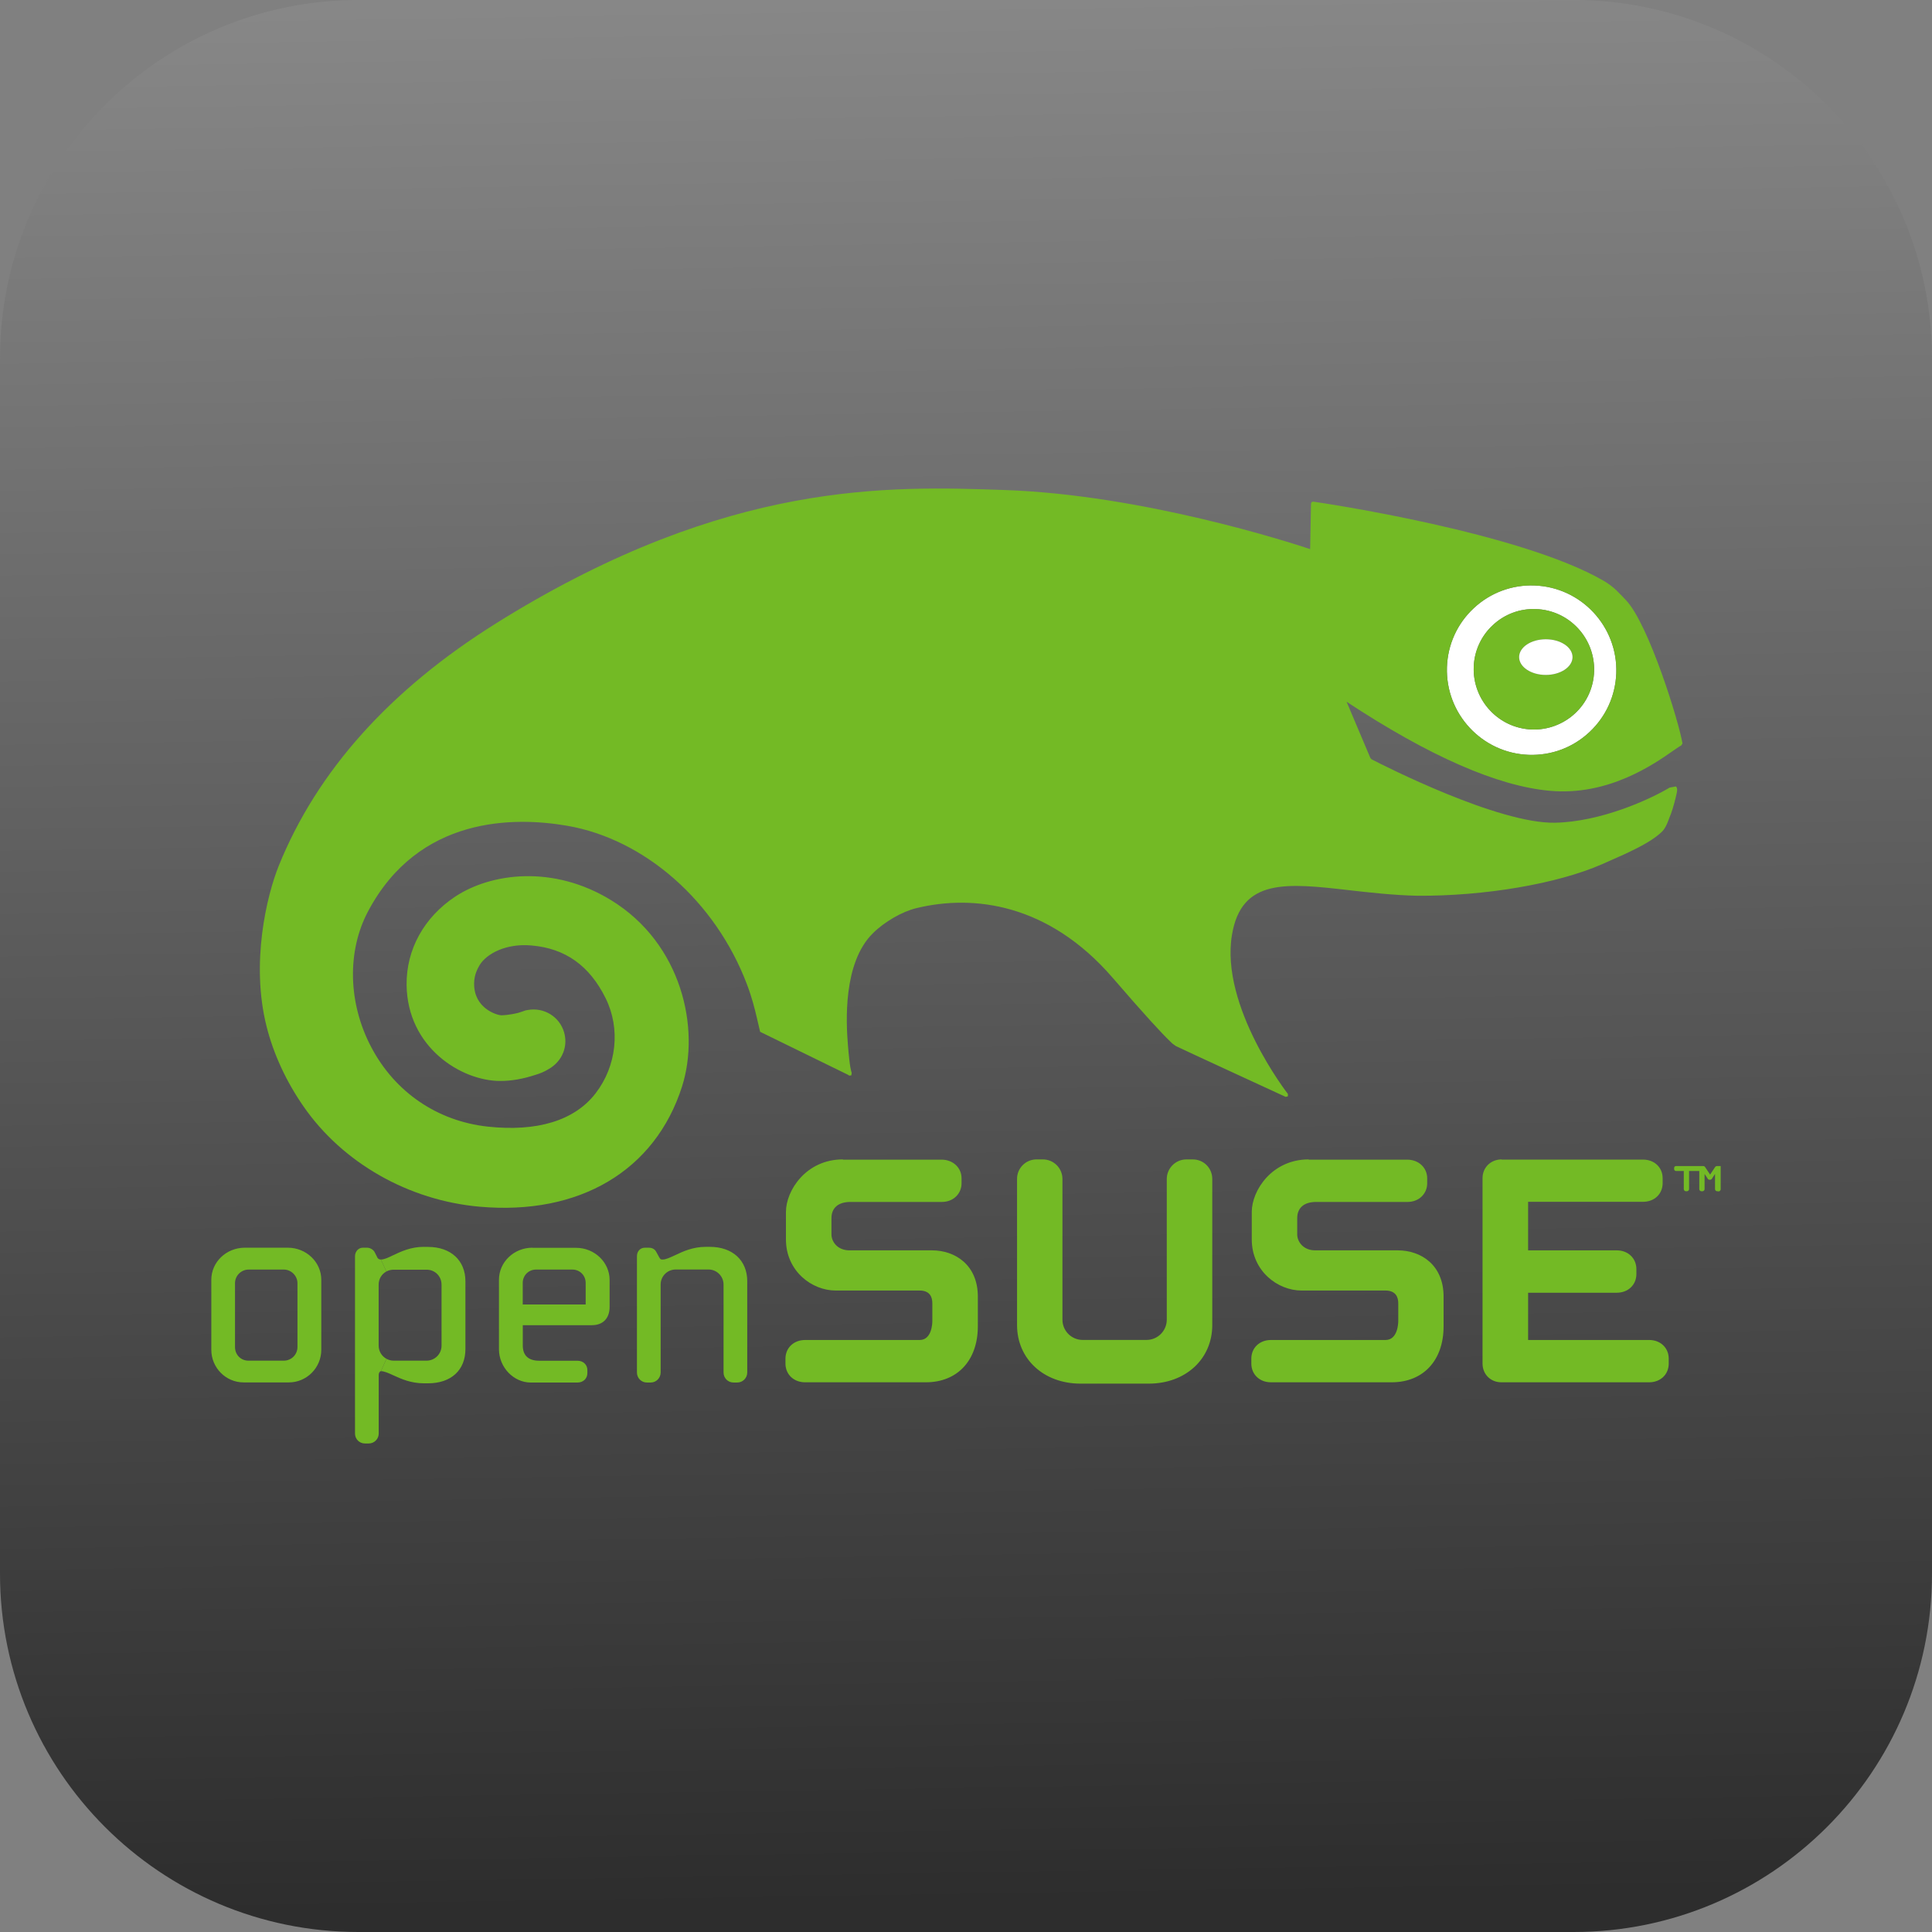 <?xml version="1.0" encoding="UTF-8" standalone="no"?>
<!DOCTYPE svg PUBLIC "-//W3C//DTD SVG 1.1//EN" "http://www.w3.org/Graphics/SVG/1.1/DTD/svg11.dtd">
<!-- Created with Vectornator (http://vectornator.io/) -->
<svg height="100%" stroke-miterlimit="10" style="fill-rule:nonzero;clip-rule:evenodd;stroke-linecap:round;stroke-linejoin:round;" version="1.1" viewBox="0 0 512 512" width="100%" xml:space="preserve" xmlns="http://www.w3.org/2000/svg" xmlns:vectornator="http://vectornator.io" xmlns:xlink="http://www.w3.org/1999/xlink">
<rect x="0" y="0" width="512" height="512" fill="#808080" stroke="none"/>
<defs>
<linearGradient gradientTransform="matrix(1 0 0 1 0 0)" gradientUnits="userSpaceOnUse" id="LinearGradient" x1="246.99" x2="254.91" y1="-0.49" y2="505.165">
<stop offset="0.001" stop-color="#878787"/>
<stop offset="0.999" stop-color="#2d2d2d"/>
</linearGradient>
</defs>
<g id="Ebene-1" vectornator:layerName="Ebene 1">
<path d="M2.84217e-14 95C2.84217e-14 42.533 42.533 0 95 0L417 0C469.467 0 512 42.533 512 95L512 417C512 469.467 469.467 512 417 512L95 512C42.533 512 2.84217e-14 469.467 2.84217e-14 417L2.84217e-14 95Z" fill="url(#LinearGradient)" fill-rule="nonzero" opacity="1" stroke="none" vectornator:layerName="Rechteck 1"/>
<g opacity="1" vectornator:layerName="opensuse.svg">
<path d="M451.731 315.129C451.731 315.433 451.473 315.694 451.153 315.694L450.895 315.694C450.585 315.69 450.334 315.439 450.33 315.129L450.33 310.332L447.623 310.332L447.623 315.129C447.623 315.433 447.349 315.694 447.027 315.694L446.789 315.694C446.478 315.691 446.227 315.44 446.222 315.129L446.222 310.332L444.193 310.332C444.051 310.336 443.913 310.282 443.813 310.181C443.712 310.08 443.657 309.943 443.662 309.8L443.662 309.527C443.662 309.205 443.903 309.011 444.193 309.011L451.295 309.011C451.568 309.011 451.762 309.111 451.858 309.269L453.195 311.282L454.531 309.269C454.644 309.124 454.805 309.011 455.097 309.011L456 309.011L456 315.179C456 315.47 455.726 315.744 455.404 315.744L455.324 315.697L455.066 315.697C454.756 315.693 454.505 315.442 454.501 315.132L454.501 311.106L453.615 312.459C453.506 312.586 453.346 312.657 453.179 312.652L453.081 312.652C452.918 312.652 452.725 312.588 452.631 312.459L451.728 311.106L451.731 315.129ZM442.229 360.056L442.229 361.362C442.229 364.227 440.053 366.322 437.042 366.322L397.865 366.322C395.013 366.322 392.889 364.18 392.889 361.362L392.889 312.214C392.889 309.38 395.094 307.254 397.96 307.254L397.976 307.303L435.416 307.303C438.427 307.303 440.617 309.38 440.617 312.245L440.617 313.551C440.617 316.415 438.427 318.493 435.416 318.493L404.966 318.493L404.966 331.357L428.461 331.357C431.472 331.357 433.66 333.47 433.66 336.335L433.66 337.625C433.66 340.507 431.472 342.583 428.461 342.583L404.966 342.583L404.966 355.109L437.044 355.109C440.071 355.113 442.229 357.222 442.229 360.056Z" fill="#73ba25" fill-rule="nonzero" opacity="1" stroke="none" vectornator:layerName="path"/>
<path d="M406.657 155.162C419.039 155.598 428.752 166.031 428.332 178.4C428.105 184.39 425.596 189.93 421.214 194.02C416.833 198.126 411.132 200.25 405.111 200.041C392.743 199.591 383.052 189.171 383.454 176.804C383.664 170.814 386.173 165.258 390.572 161.168C394.915 157.096 400.708 154.933 406.657 155.162ZM422.454 177.931C422.746 169.121 415.85 161.716 407.045 161.41C402.815 161.234 398.692 162.772 395.611 165.675C392.5 168.549 390.678 172.554 390.553 176.786C390.261 185.595 397.156 193 405.949 193.324C410.187 193.472 414.311 191.932 417.414 189.041C420.513 186.162 422.329 182.16 422.454 177.931Z" fill="#ffffff" fill-rule="nonzero" opacity="1" stroke="none" vectornator:layerName="path"/>
<path d="M407.045 161.41C415.854 161.714 422.746 169.121 422.454 177.931C422.329 182.16 420.513 186.162 417.414 189.041C414.311 191.932 410.187 193.472 405.949 193.324C397.156 193.002 390.264 185.595 390.553 176.786C390.677 172.554 392.5 168.549 395.611 165.675C398.692 162.772 402.815 161.234 407.045 161.41ZM416.738 174.147C416.738 171.522 413.564 169.414 409.652 169.414C405.741 169.414 402.583 171.524 402.583 174.147C402.583 176.74 405.739 178.867 409.652 178.867C413.565 178.865 416.738 176.74 416.738 174.147Z" fill="#73ba25" fill-rule="nonzero" opacity="1" stroke="none" vectornator:layerName="path"/>
<path d="M409.652 169.413C413.567 169.413 416.738 171.522 416.738 174.145C416.738 176.738 413.564 178.865 409.652 178.865C405.741 178.865 402.583 176.74 402.583 174.145C402.583 171.522 405.739 169.413 409.652 169.413Z" fill="#ffffff" fill-rule="nonzero" opacity="1" stroke="none" vectornator:layerName="path"/>
<path d="M382.567 343.615L382.567 351.489C382.567 360.51 377.189 366.322 368.799 366.322L336.802 366.322C333.791 366.322 331.616 364.211 331.616 361.362L331.616 360.056C331.616 357.204 333.791 355.113 336.802 355.113L367.158 355.113C370.459 355.113 370.554 350.588 370.554 350.09L370.554 345.37C370.554 343.824 369.942 342.005 367.158 342.005L344.918 342.005C338.588 342.005 331.732 336.82 331.732 328.462L331.732 321.169C331.732 315.469 337.11 307.254 346.802 307.254L346.802 307.319L372.923 307.319C375.967 307.319 378.221 309.461 378.221 312.262L378.221 313.567C378.221 316.403 375.981 318.527 373.034 318.527L348.783 318.527C345.596 318.527 343.777 320.09 343.777 322.826L343.777 327.158C343.777 328.929 345.258 331.357 348.561 331.357L370.461 331.357C376.496 331.361 382.567 335.161 382.567 343.615ZM316.078 307.254C318.994 307.254 321.265 309.541 321.265 312.454L321.265 351.148C321.265 360.151 314.194 366.675 304.437 366.675L286.355 366.675C276.595 366.675 269.529 360.151 269.529 351.148L269.529 312.454C269.516 311.074 270.058 309.746 271.033 308.769C272.008 307.791 273.334 307.246 274.714 307.254L276.358 307.254C277.738 307.251 279.063 307.797 280.039 308.773C281.015 309.749 281.562 311.074 281.558 312.454L281.558 349.718C281.558 352.697 283.957 355.096 286.92 355.096L303.844 355.096C306.791 355.096 309.207 352.697 309.207 349.718L309.207 312.456C309.212 309.586 311.537 307.261 314.406 307.256L314.44 307.256L316.078 307.254ZM259.138 343.615L259.138 351.489C259.138 360.51 253.729 366.322 245.37 366.322L213.357 366.322C210.329 366.322 208.156 364.211 208.156 361.362L208.156 360.056C208.156 357.204 210.346 355.113 213.357 355.113L243.711 355.113C246.996 355.113 247.077 350.588 247.077 350.09L247.077 345.37C247.077 343.824 246.498 342.005 243.711 342.005L221.473 342.005C215.112 342.005 208.284 336.82 208.284 328.462L208.284 321.169C208.284 315.469 213.647 307.254 223.357 307.254L223.389 307.319L249.524 307.319C252.552 307.319 254.822 309.461 254.822 312.262L254.822 313.567C254.822 316.403 252.582 318.527 249.621 318.527L225.37 318.527C222.165 318.527 220.346 320.09 220.346 322.826L220.346 327.158C220.346 328.929 221.827 331.357 225.128 331.357L247.012 331.357C253.051 331.361 259.138 335.161 259.138 343.615Z" fill="#73ba25" fill-rule="nonzero" opacity="1" stroke="none" vectornator:layerName="path"/>
<path d="M442.472 208.72L444.116 208.414C444.565 208.769 444.501 209.493 444.356 210.137C444.052 211.635 443.324 214.356 442.826 215.645L442.407 216.707C441.829 218.284 441.246 219.783 440.137 220.685C437.079 223.469 432.184 225.693 424.519 229.042C412.667 234.227 393.456 237.496 375.614 237.384C369.219 237.239 363.036 236.53 357.609 235.918C340.992 234.018 328.98 232.665 326.482 247.77C323.326 266.707 341.137 289.702 341.314 289.91L341.297 290.54L340.719 290.684C340.719 290.684 312.329 277.609 311.635 277.224L310.732 276.581L310.007 275.887C307.865 273.828 303.566 269.206 294.838 259.09C277.914 239.527 258.107 236.949 242.841 240.67C239.122 241.556 234.387 244.277 231.312 247.337C223.342 255.195 224.242 271.024 224.695 276.789C225.226 283.311 225.565 283.796 225.709 284.325L225.611 284.984L225.048 285.048L224.726 284.823L201.441 273.438L200.555 269.639C199.959 267.126 199.267 264.342 197.946 260.847C189.621 238.897 170.909 222.392 150.298 218.833C136.368 216.435 110.974 216.161 97.526 241.54C91.908 252.136 92.246 265.934 98.414 277.562C104.692 289.464 115.918 297.095 129.203 298.56C142.375 299.995 152.277 296.95 157.832 289.751C163.436 282.488 164.483 272.602 160.505 264.551C156.24 255.905 149.798 251.313 140.843 250.559C134.034 249.947 128.976 252.781 127.156 255.68C126.625 256.585 125.658 258.259 125.644 260.64L125.644 260.722C125.644 267.21 131.584 268.982 132.792 269.065C133.162 269.065 134.95 269.016 137.319 268.42L138.462 268.052L139.249 267.776L139.829 267.665C144.145 266.876 148.299 269.42 149.507 273.623C149.716 274.395 149.829 275.169 149.829 275.939C149.829 278.725 148.412 281.319 146.061 282.895L146.157 282.862L145.9 283.007L145.515 283.247C144.273 284.036 143.132 284.472 141.924 284.841C138.542 285.95 135.547 286.467 132.536 286.467C122.262 286.451 107.947 277.61 107.753 261.008C107.655 251.636 112.359 243.102 120.636 237.611C130.169 231.314 146.641 229.173 161.924 238.545C180.734 250.058 185.644 272.601 180.734 287.981C173.599 310.251 153.534 322.151 127.045 319.784C108.286 318.109 90.861 308.206 80.493 293.295C75.887 286.691 72.473 279.333 70.638 271.992C66.403 255.195 70.684 237.353 73.874 229.448C84.019 204.311 103.439 182.685 131.539 165.147L133.312 164.038C193.083 127.303 235.386 128.785 266.352 129.864C302.875 131.136 341.827 143.729 347.205 145.518C347.223 144.31 347.432 133.423 347.432 133.423L347.595 133.054L348.013 132.941C350.463 133.279 402.939 141.073 425.052 153.956C427.788 155.566 429.14 157.241 430.833 158.98C436.936 165.292 445.021 191.588 445.873 197.015L445.551 197.562C445.23 197.675 444.472 198.239 443.457 198.915C438.304 202.522 426.245 210.96 410.784 209.575C396.888 208.351 378.741 200.38 356.857 185.97C357.825 188.239 362.38 199.028 363.152 200.847L363.443 201.203C366.617 202.846 397.02 218.337 412.108 218.029C424.274 217.786 437.269 211.844 442.472 208.72ZM428.332 178.398C428.752 166.03 419.039 155.596 406.657 155.16C400.708 154.931 394.915 157.094 390.572 161.166C386.177 165.257 383.664 170.812 383.454 176.802C383.052 189.17 392.746 199.588 405.111 200.039C411.132 200.248 416.833 198.124 421.214 194.018C425.594 189.928 428.106 184.389 428.332 178.398ZM178.896 332.649C180.99 331.652 183.599 330.427 187.046 330.427L188.109 330.427C194.13 330.427 198.027 334.016 198.027 339.539L198.027 363.728C198.027 365.191 196.837 366.381 195.402 366.381L194.371 366.381C192.906 366.381 191.747 365.191 191.747 363.728L191.747 340.411C191.747 338.222 189.959 336.433 187.785 336.433L179.04 336.433C176.848 336.439 175.076 338.219 175.078 340.411L175.078 363.728C175.078 365.191 173.888 366.381 172.454 366.381L171.423 366.381C169.958 366.381 168.798 365.191 168.798 363.728L168.798 332.907C168.798 331.588 169.684 330.654 170.908 330.654L171.922 330.654C172.89 330.654 173.597 331.072 173.983 331.894L174.708 333.214C175.012 333.762 175.175 333.792 175.578 333.792C176.481 333.792 177.592 333.245 178.896 332.649ZM161.554 339.203L161.554 346.338C161.554 349.383 159.781 351.187 156.851 351.187L138.542 351.187L138.542 356.565C138.542 359.22 140.04 360.607 142.89 360.607L153.035 360.607C154.547 360.607 155.66 361.654 155.66 363.087L155.66 363.892C155.66 365.341 154.549 366.388 153.035 366.388L140.666 366.388C136.093 366.388 132.23 362.33 132.23 357.565L132.23 339.154C132.23 334.452 136.207 330.654 141.103 330.654L141.119 330.686L152.665 330.686C157.56 330.684 161.554 334.517 161.554 339.203ZM155.209 345.708L155.209 339.992C155.209 337.995 153.663 336.449 151.684 336.449L142.054 336.449C140.058 336.449 138.529 338.027 138.529 339.992L138.529 345.708L155.209 345.708ZM100.348 356.61C100.348 358.121 101.185 359.428 102.423 360.104L100.942 363.372C100.668 363.372 100.364 363.856 100.364 364.306L100.364 379.908C100.364 381.341 99.188 382.533 97.739 382.533L96.707 382.533C95.225 382.533 94.082 381.359 94.082 379.908L94.082 332.907C94.082 331.652 95.016 330.654 96.129 330.654L97.303 330.654C98.301 330.654 99.106 331.425 99.283 331.828L100.055 333.357C100.248 333.631 100.586 333.794 100.94 333.794L102.406 336.95C101.122 337.641 100.328 338.988 100.346 340.446L100.346 356.61L100.348 356.61Z" fill="#73ba25" fill-rule="nonzero" opacity="1" stroke="none" vectornator:layerName="path"/>
<path d="M113.422 330.443C119.46 330.443 123.341 334.032 123.341 339.555L123.341 357.496C123.341 363.114 119.542 366.592 113.422 366.592L112.343 366.592C108.882 366.592 106.272 365.402 104.195 364.451C102.906 363.856 101.811 363.372 100.94 363.372L102.422 360.104C102.987 360.407 103.629 360.588 104.307 360.588L113.051 360.588C114.105 360.588 115.115 360.168 115.858 359.422C116.601 358.675 117.017 357.664 117.013 356.61L117.013 340.443C117.013 338.219 115.274 336.481 113.051 336.481L104.307 336.481C103.613 336.481 102.971 336.655 102.406 336.947L100.94 333.791C101.81 333.791 102.906 333.277 104.161 332.665C106.272 331.667 108.863 330.425 112.325 330.425L112.325 330.443L113.422 330.443ZM85.145 339.154L85.145 357.707C85.145 362.473 81.28 366.354 76.546 366.354L64.565 366.354C59.847 366.354 56 362.473 56 357.707L56 339.154C56 334.452 59.977 330.654 64.873 330.654L76.274 330.654C81.167 330.652 85.145 334.469 85.145 339.154ZM78.832 356.981L78.832 340.072C78.832 338.108 77.174 336.449 75.225 336.449L65.886 336.449C63.892 336.46 62.28 338.078 62.279 340.072L62.279 356.981C62.279 359.011 63.824 360.588 65.805 360.588L75.225 360.588C77.222 360.588 78.832 358.961 78.832 356.981Z" fill="#73ba25" fill-rule="nonzero" opacity="1" stroke="none" vectornator:layerName="path"/>
</g>
</g>
</svg>

